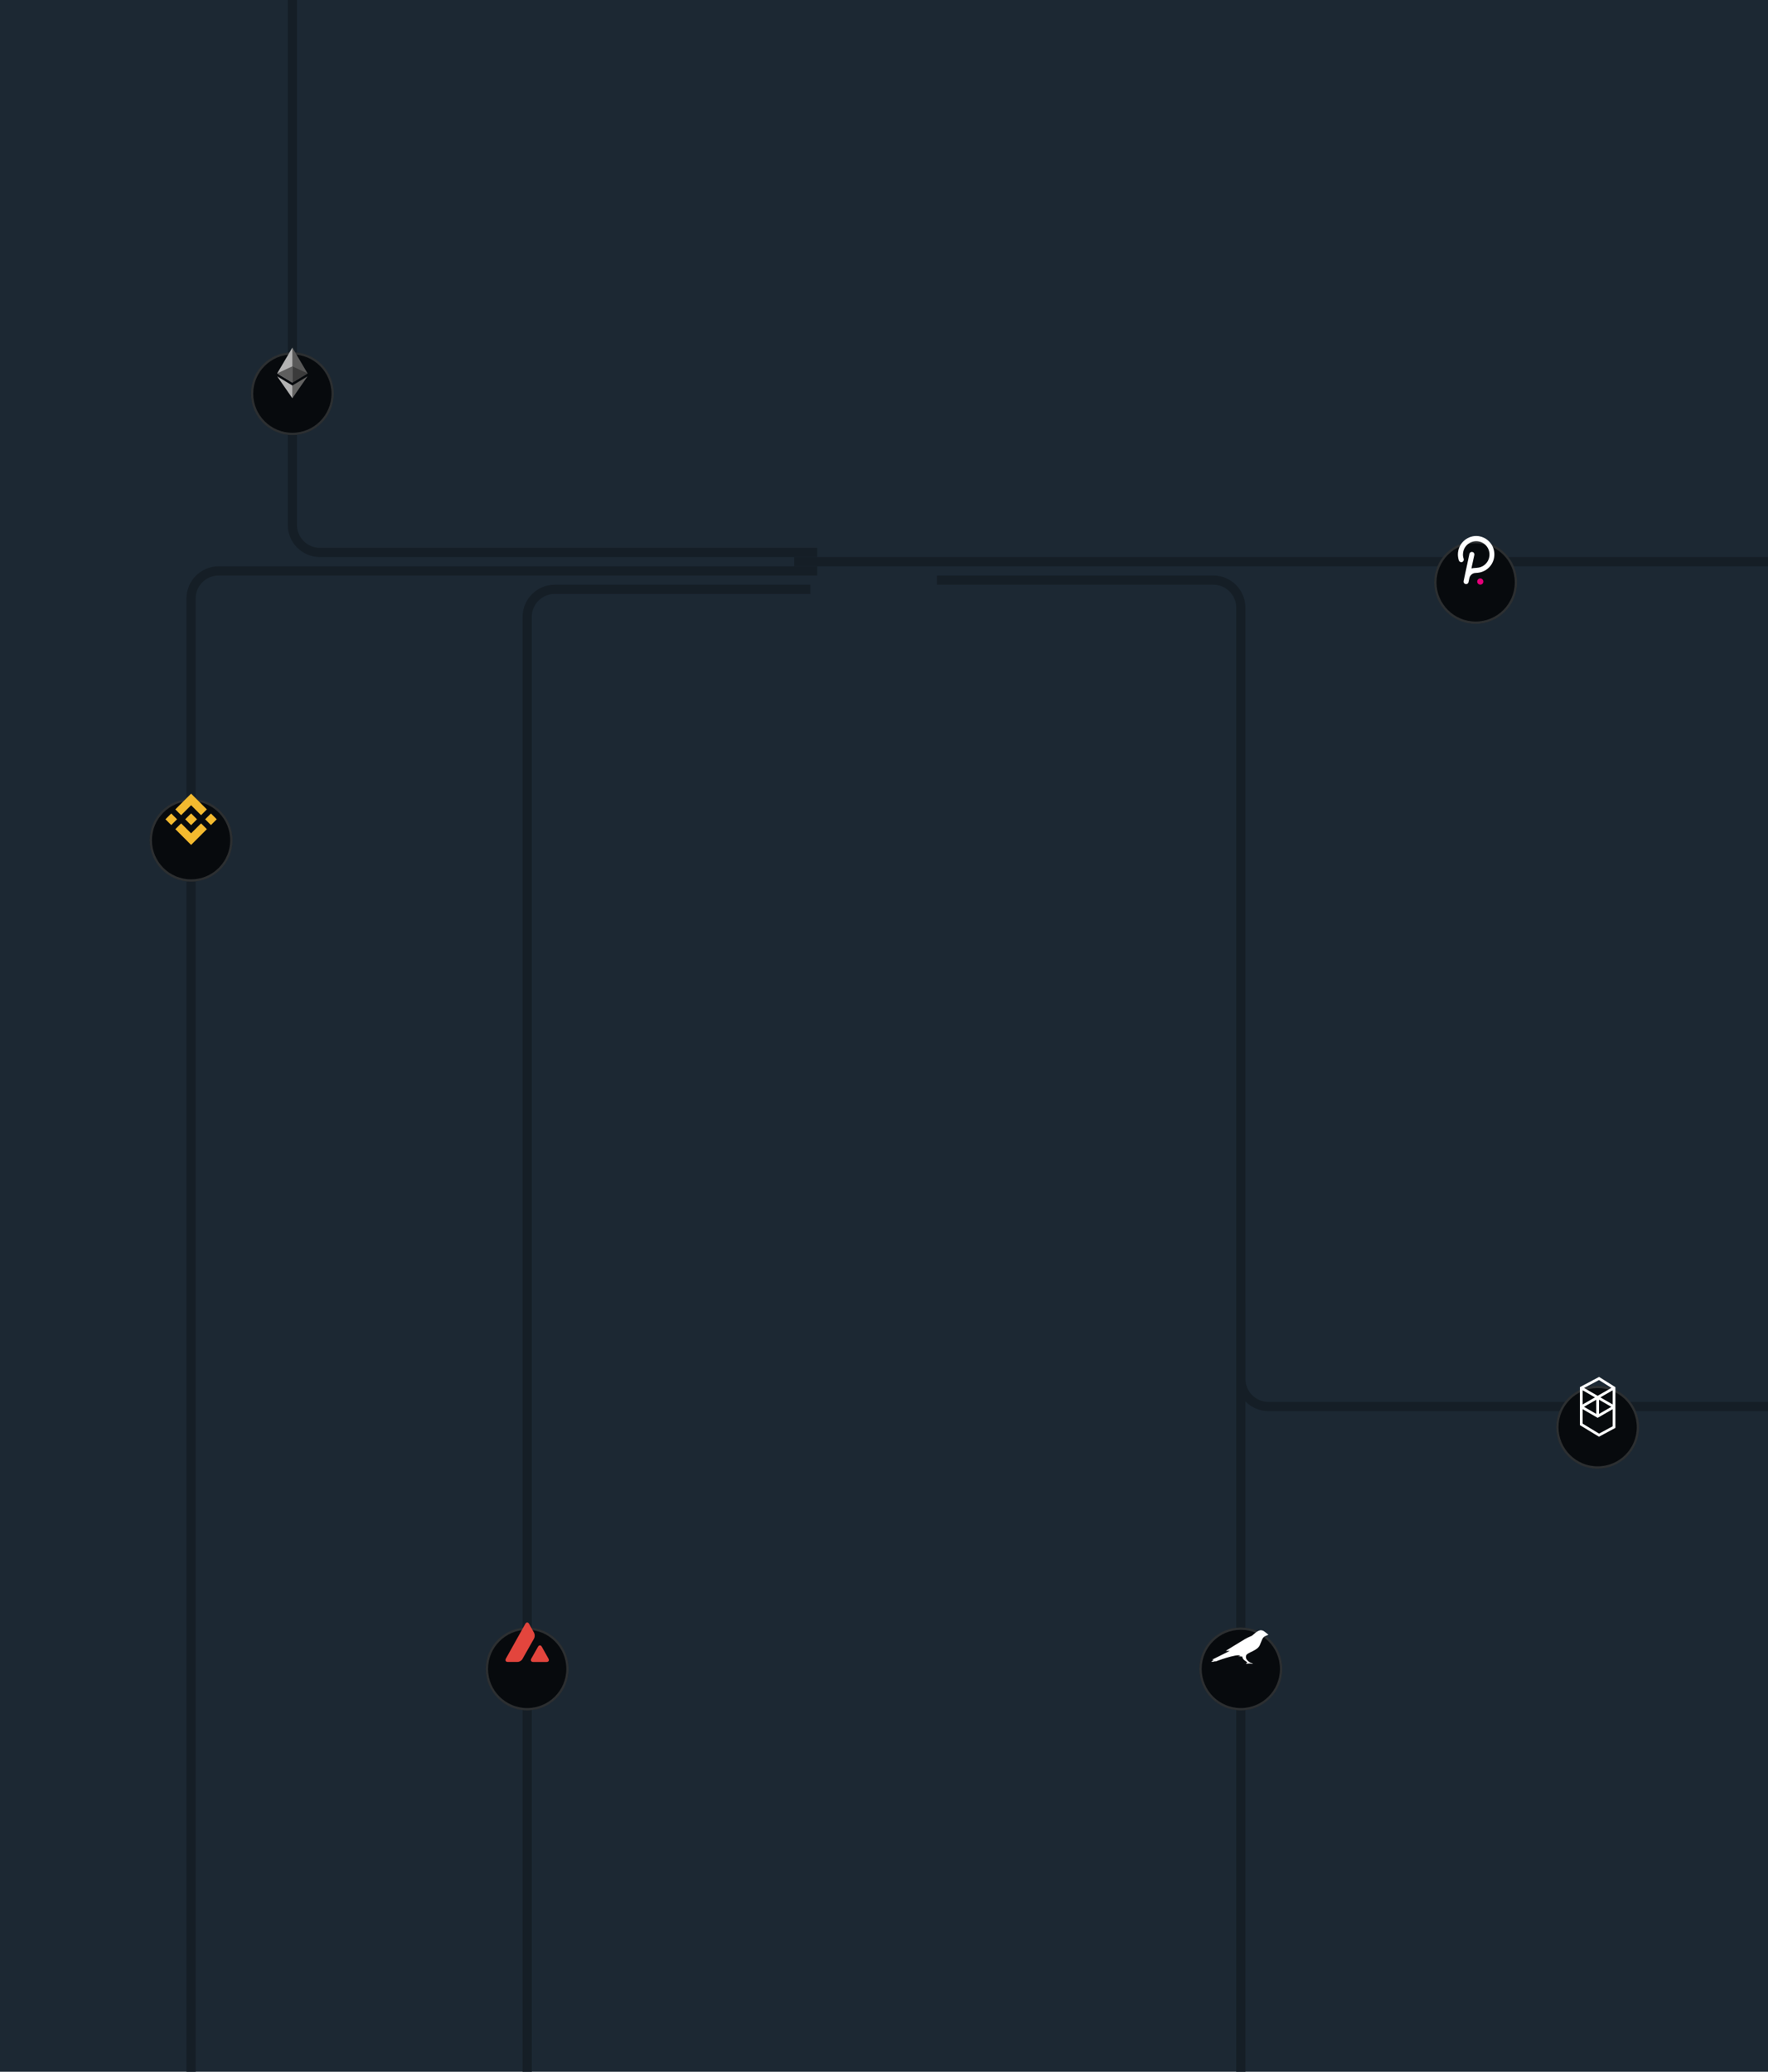 <svg
  width="768"
  height="900"
  viewBox="0 0 768 900"
  fill="none"
  xmlns="http://www.w3.org/2000/svg"
>
<rect width="768" height="900" fill="#1C2833" />
<path
    d="M407 252H527C533.627 252 539 257.373 539 264V900"
    stroke="#151E26"
    stroke-width="4"
  />
<g filter="url(#filter0_d)">
<circle cx="539" cy="716" r="18" fill="#070A0D" />
<circle cx="539" cy="716" r="17.5" stroke="white" stroke-opacity="0.15" />
</g>
<path
    d="M549.547 708.975C549.173 708.69 548.727 708.3 547.914 708.203C547.152 708.105 546.375 708.599 545.85 708.926C545.325 709.253 544.332 710.213 543.922 710.506C543.512 710.798 542.462 711.069 540.772 712.05C539.082 713.031 532.45 717.15 532.45 717.15L534.177 717.171L526.481 721.004H527.25L526.143 721.818C526.143 721.818 527.121 722.069 527.941 721.568V721.797C527.941 721.797 537.104 718.305 538.873 719.209L537.794 719.515C537.888 719.515 539.628 719.627 539.628 719.627C539.628 719.627 539.686 720.677 540.736 721.352C541.786 722.02 541.808 722.389 541.808 722.389C541.808 722.389 541.261 722.605 541.261 722.876C541.261 722.876 542.067 722.639 542.815 722.66C543.563 722.681 544.217 722.876 544.217 722.876C544.217 722.876 544.16 722.584 543.433 722.389C542.7 722.187 541.988 721.429 541.635 721.011C541.283 720.594 541.038 719.849 541.34 719.105C541.592 718.472 542.469 718.124 544.282 717.219C546.418 716.148 546.907 715.355 547.209 714.736C547.511 714.116 547.957 712.885 548.209 712.308C548.526 711.563 548.914 711.167 549.238 710.93C549.554 710.693 551 710.172 551 710.172C551 710.172 549.899 709.246 549.547 708.975Z"
    fill="white"
  />
<path
    d="M768 611H551C544.373 611 539 605.627 539 599V566"
    stroke="#151E26"
    stroke-width="4"
  />
<g filter="url(#filter1_d)">
<circle cx="694" cy="611" r="18" fill="#070A0D" />
<circle cx="694" cy="611" r="17.5" stroke="white" stroke-opacity="0.15" />
</g>
<path
    fill-rule="evenodd"
    clip-rule="evenodd"
    d="M694.622 598.143L701.718 602.605V620.28L694.579 624.128L686.289 619.087V602.577L694.622 598.143ZM687.476 603.948L692.826 607.032L687.476 610.115V603.948ZM687.476 612.157V618.432L694.615 622.773L700.531 619.584V612.157L694.003 615.92L687.476 612.157ZM700.531 610.115L695.181 607.032L700.531 603.948V610.115ZM699.984 602.905L694.003 606.353L688.096 602.948L694.572 599.502L699.984 602.905ZM693.41 608.053L688.06 611.136L693.41 614.22V608.053ZM694.597 614.22L699.947 611.136L694.597 608.053V614.22Z"
    fill="white"
  />
<path
    d="M355 248H95C88.373 248 83 253.373 83 260V900"
    stroke="#151E26"
    stroke-width="4"
  />
<g filter="url(#filter2_d)">
<circle cx="83" cy="356" r="18" fill="#070A0D" />
<circle cx="83" cy="356" r="17.5" stroke="white" stroke-opacity="0.15" />
</g>
<path
    fill-rule="evenodd"
    clip-rule="evenodd"
    d="M78.681 354.126L83.009 349.799L87.339 354.128L89.857 351.61L83.009 344.763L76.163 351.608L78.681 354.126ZM76.903 355.903L74.384 353.385L71.865 355.903L74.384 358.421L76.903 355.903ZM83.01 362.008L78.682 357.681L76.16 360.196L76.163 360.199L83.01 367.044L89.858 360.197L89.859 360.196L87.34 357.679L83.01 362.008ZM91.632 358.423L94.151 355.904L91.632 353.386L89.114 355.905L91.632 358.423ZM85.566 355.903H85.565L85.567 355.904L85.566 355.905L83.011 358.461L80.457 355.908L80.454 355.904L80.457 355.9L80.905 355.453L81.122 355.236H81.122L83.011 353.347L85.566 355.903Z"
    fill="#F3BA2F"
  />
<path
    d="M352 256H241C234.373 256 229 261.373 229 268V900"
    stroke="#151E26"
    stroke-width="4"
  />
<g filter="url(#filter3_d)">
<circle cx="229" cy="716" r="18" fill="#070A0D" />
<circle cx="229" cy="716" r="17.5" stroke="white" stroke-opacity="0.15" />
</g>
<path
    fill-rule="evenodd"
    clip-rule="evenodd"
    d="M230.485 706.594L231.998 709.316C232.366 710 232.366 711.114 231.998 711.771L226.921 720.73C226.539 721.413 225.592 721.963 224.83 721.963H224.553H222.949H220.608C219.687 721.963 219.305 721.306 219.766 720.488L228.183 705.427C228.644 704.609 229.38 704.609 229.841 705.427L230.485 706.594ZM233.706 715.365C234.166 714.547 234.903 714.547 235.363 715.365L238.23 720.501C238.69 721.306 238.309 721.977 237.388 721.977H231.628C230.72 721.977 230.339 721.306 230.799 720.501L233.706 715.365Z"
    fill="#E3453D"
  />
<path
    d="M355 240H139C132.373 240 127 234.627 127 228V0"
    stroke="#151E26"
    stroke-width="4"
  />
<g filter="url(#filter4_d)">
<circle cx="127" cy="162" r="18" fill="#070A0D" />
<circle cx="127" cy="162" r="17.5" stroke="white" stroke-opacity="0.15" />
</g>
<path
    d="M127 151L126.855 151.501V166.048L127 166.195L133.598 162.204L127 151Z"
    fill="#595959"
  />
<path
    d="M127.001 151L120.402 162.204L127.001 166.195V159.135V151Z"
    fill="#B3B3B3"
  />
<path
    d="M126.999 167.474L126.918 167.575V172.757L126.999 173L133.602 163.484L126.999 167.474Z"
    fill="#636362"
  />
<path
    d="M126.999 172.999V167.473L120.4 163.484L126.999 172.999Z"
    fill="#B3B3B3"
  />
<path
    d="M127.002 166.195L133.6 162.203L127.002 159.134V166.195Z"
    fill="#3B3B3B"
  />
<path
    d="M120.4 162.203L126.999 166.195V159.134L120.4 162.203Z"
    fill="#5E5E5E"
  />
<path d="M345 244H768" stroke="#151E26" stroke-width="4" />
<g filter="url(#filter5_d)">
<circle cx="641" cy="244" r="18" fill="#070A0D" />
<circle cx="641" cy="244" r="17.5" stroke="white" stroke-opacity="0.15" />
</g>
<path
    d="M641.291 232.831C639.171 232.839 637.14 233.686 635.641 235.189C634.143 236.691 633.297 238.726 633.289 240.85C633.289 241.736 633.431 242.616 633.711 243.456C633.811 243.731 634.012 243.957 634.274 244.088C634.535 244.219 634.837 244.245 635.116 244.16C635.388 244.057 635.61 243.854 635.736 243.592C635.863 243.33 635.886 243.03 635.799 242.752C635.561 242.098 635.455 241.404 635.488 240.709C635.521 239.588 635.879 238.5 636.518 237.579C637.157 236.657 638.049 235.942 639.087 235.52C640.124 235.098 641.262 234.988 642.361 235.202C643.46 235.416 644.473 235.946 645.276 236.727C646.08 237.508 646.64 238.507 646.888 239.601C647.135 240.695 647.06 241.838 646.671 242.89C646.282 243.943 645.596 244.859 644.697 245.527C643.798 246.196 642.724 246.588 641.607 246.656C641.607 246.656 640.487 246.726 639.925 246.797C639.719 246.826 639.515 246.866 639.313 246.917C639.298 246.928 639.28 246.933 639.262 246.932C639.244 246.931 639.227 246.923 639.214 246.91C639.202 246.897 639.194 246.88 639.192 246.862C639.191 246.844 639.196 246.826 639.207 246.812L639.383 245.861L640.437 241.077C640.498 240.792 640.443 240.494 640.285 240.25C640.127 240.006 639.878 239.834 639.594 239.774C639.31 239.713 639.013 239.768 638.769 239.926C638.525 240.085 638.354 240.334 638.294 240.619C638.294 240.619 635.784 252.3 635.784 252.406C635.749 252.547 635.744 252.693 635.768 252.836C635.792 252.98 635.844 253.116 635.923 253.238C636.001 253.36 636.104 253.465 636.224 253.546C636.344 253.627 636.48 253.682 636.622 253.709C636.763 253.743 636.909 253.747 637.052 253.723C637.195 253.698 637.332 253.645 637.453 253.566C637.575 253.487 637.679 253.384 637.76 253.263C637.84 253.142 637.896 253.006 637.922 252.864C637.957 252.723 638.274 251.173 638.274 251.173C638.39 250.603 638.678 250.082 639.099 249.681C639.52 249.28 640.054 249.018 640.628 248.93C640.869 248.894 641.888 248.824 641.888 248.824C643.924 248.635 645.811 247.672 647.161 246.132C648.51 244.592 649.219 242.592 649.143 240.544C649.066 238.496 648.21 236.555 646.749 235.12C645.289 233.686 643.335 232.867 641.291 232.831Z"
    fill="white"
  />
<path
    d="M643.285 251.299C643.112 251.264 642.933 251.263 642.76 251.297C642.587 251.331 642.422 251.399 642.275 251.498C642.128 251.596 642.002 251.722 641.904 251.87C641.806 252.017 641.738 252.182 641.703 252.356C641.666 252.53 641.664 252.709 641.697 252.883C641.73 253.058 641.798 253.224 641.896 253.372C641.995 253.52 642.122 253.646 642.27 253.744C642.417 253.842 642.583 253.909 642.758 253.941C642.931 253.981 643.11 253.985 643.285 253.952C643.459 253.92 643.625 253.852 643.773 253.753C643.921 253.654 644.046 253.526 644.143 253.377C644.239 253.227 644.304 253.06 644.334 252.884C644.393 252.536 644.318 252.178 644.123 251.883C643.928 251.589 643.628 251.38 643.285 251.299Z"
    fill="#E6007A"
  />
<defs>
<filter
      id="filter0_d"
      x="497"
      y="683"
      width="84"
      height="84"
      filterUnits="userSpaceOnUse"
      color-interpolation-filters="sRGB"
    >
<feFlood flood-opacity="0" result="BackgroundImageFix" />
<feColorMatrix
        in="SourceAlpha"
        type="matrix"
        values="0 0 0 0 0 0 0 0 0 0 0 0 0 0 0 0 0 0 127 0"
      />
<feOffset dy="9" />
<feGaussianBlur stdDeviation="12" />
<feColorMatrix
        type="matrix"
        values="0 0 0 0 0.082 0 0 0 0 0.118 0 0 0 0 0.149 0 0 0 0.5 0"
      />
<feBlend mode="normal" in2="BackgroundImageFix" result="effect1_dropShadow" />
<feBlend
        mode="normal"
        in="SourceGraphic"
        in2="effect1_dropShadow"
        result="shape"
      />
</filter>
<filter
      id="filter1_d"
      x="652"
      y="578"
      width="84"
      height="84"
      filterUnits="userSpaceOnUse"
      color-interpolation-filters="sRGB"
    >
<feFlood flood-opacity="0" result="BackgroundImageFix" />
<feColorMatrix
        in="SourceAlpha"
        type="matrix"
        values="0 0 0 0 0 0 0 0 0 0 0 0 0 0 0 0 0 0 127 0"
      />
<feOffset dy="9" />
<feGaussianBlur stdDeviation="12" />
<feColorMatrix
        type="matrix"
        values="0 0 0 0 0.082 0 0 0 0 0.118 0 0 0 0 0.149 0 0 0 0.5 0"
      />
<feBlend mode="normal" in2="BackgroundImageFix" result="effect1_dropShadow" />
<feBlend
        mode="normal"
        in="SourceGraphic"
        in2="effect1_dropShadow"
        result="shape"
      />
</filter>
<filter
      id="filter2_d"
      x="41"
      y="323"
      width="84"
      height="84"
      filterUnits="userSpaceOnUse"
      color-interpolation-filters="sRGB"
    >
<feFlood flood-opacity="0" result="BackgroundImageFix" />
<feColorMatrix
        in="SourceAlpha"
        type="matrix"
        values="0 0 0 0 0 0 0 0 0 0 0 0 0 0 0 0 0 0 127 0"
      />
<feOffset dy="9" />
<feGaussianBlur stdDeviation="12" />
<feColorMatrix
        type="matrix"
        values="0 0 0 0 0.082 0 0 0 0 0.118 0 0 0 0 0.149 0 0 0 0.5 0"
      />
<feBlend mode="normal" in2="BackgroundImageFix" result="effect1_dropShadow" />
<feBlend
        mode="normal"
        in="SourceGraphic"
        in2="effect1_dropShadow"
        result="shape"
      />
</filter>
<filter
      id="filter3_d"
      x="187"
      y="683"
      width="84"
      height="84"
      filterUnits="userSpaceOnUse"
      color-interpolation-filters="sRGB"
    >
<feFlood flood-opacity="0" result="BackgroundImageFix" />
<feColorMatrix
        in="SourceAlpha"
        type="matrix"
        values="0 0 0 0 0 0 0 0 0 0 0 0 0 0 0 0 0 0 127 0"
      />
<feOffset dy="9" />
<feGaussianBlur stdDeviation="12" />
<feColorMatrix
        type="matrix"
        values="0 0 0 0 0.082 0 0 0 0 0.118 0 0 0 0 0.149 0 0 0 0.5 0"
      />
<feBlend mode="normal" in2="BackgroundImageFix" result="effect1_dropShadow" />
<feBlend
        mode="normal"
        in="SourceGraphic"
        in2="effect1_dropShadow"
        result="shape"
      />
</filter>
<filter
      id="filter4_d"
      x="85"
      y="129"
      width="84"
      height="84"
      filterUnits="userSpaceOnUse"
      color-interpolation-filters="sRGB"
    >
<feFlood flood-opacity="0" result="BackgroundImageFix" />
<feColorMatrix
        in="SourceAlpha"
        type="matrix"
        values="0 0 0 0 0 0 0 0 0 0 0 0 0 0 0 0 0 0 127 0"
      />
<feOffset dy="9" />
<feGaussianBlur stdDeviation="12" />
<feColorMatrix
        type="matrix"
        values="0 0 0 0 0.082 0 0 0 0 0.118 0 0 0 0 0.149 0 0 0 0.5 0"
      />
<feBlend mode="normal" in2="BackgroundImageFix" result="effect1_dropShadow" />
<feBlend
        mode="normal"
        in="SourceGraphic"
        in2="effect1_dropShadow"
        result="shape"
      />
</filter>
<filter
      id="filter5_d"
      x="599"
      y="211"
      width="84"
      height="84"
      filterUnits="userSpaceOnUse"
      color-interpolation-filters="sRGB"
    >
<feFlood flood-opacity="0" result="BackgroundImageFix" />
<feColorMatrix
        in="SourceAlpha"
        type="matrix"
        values="0 0 0 0 0 0 0 0 0 0 0 0 0 0 0 0 0 0 127 0"
      />
<feOffset dy="9" />
<feGaussianBlur stdDeviation="12" />
<feColorMatrix
        type="matrix"
        values="0 0 0 0 0.082 0 0 0 0 0.118 0 0 0 0 0.149 0 0 0 0.5 0"
      />
<feBlend mode="normal" in2="BackgroundImageFix" result="effect1_dropShadow" />
<feBlend
        mode="normal"
        in="SourceGraphic"
        in2="effect1_dropShadow"
        result="shape"
      />
</filter>
</defs>
</svg>
